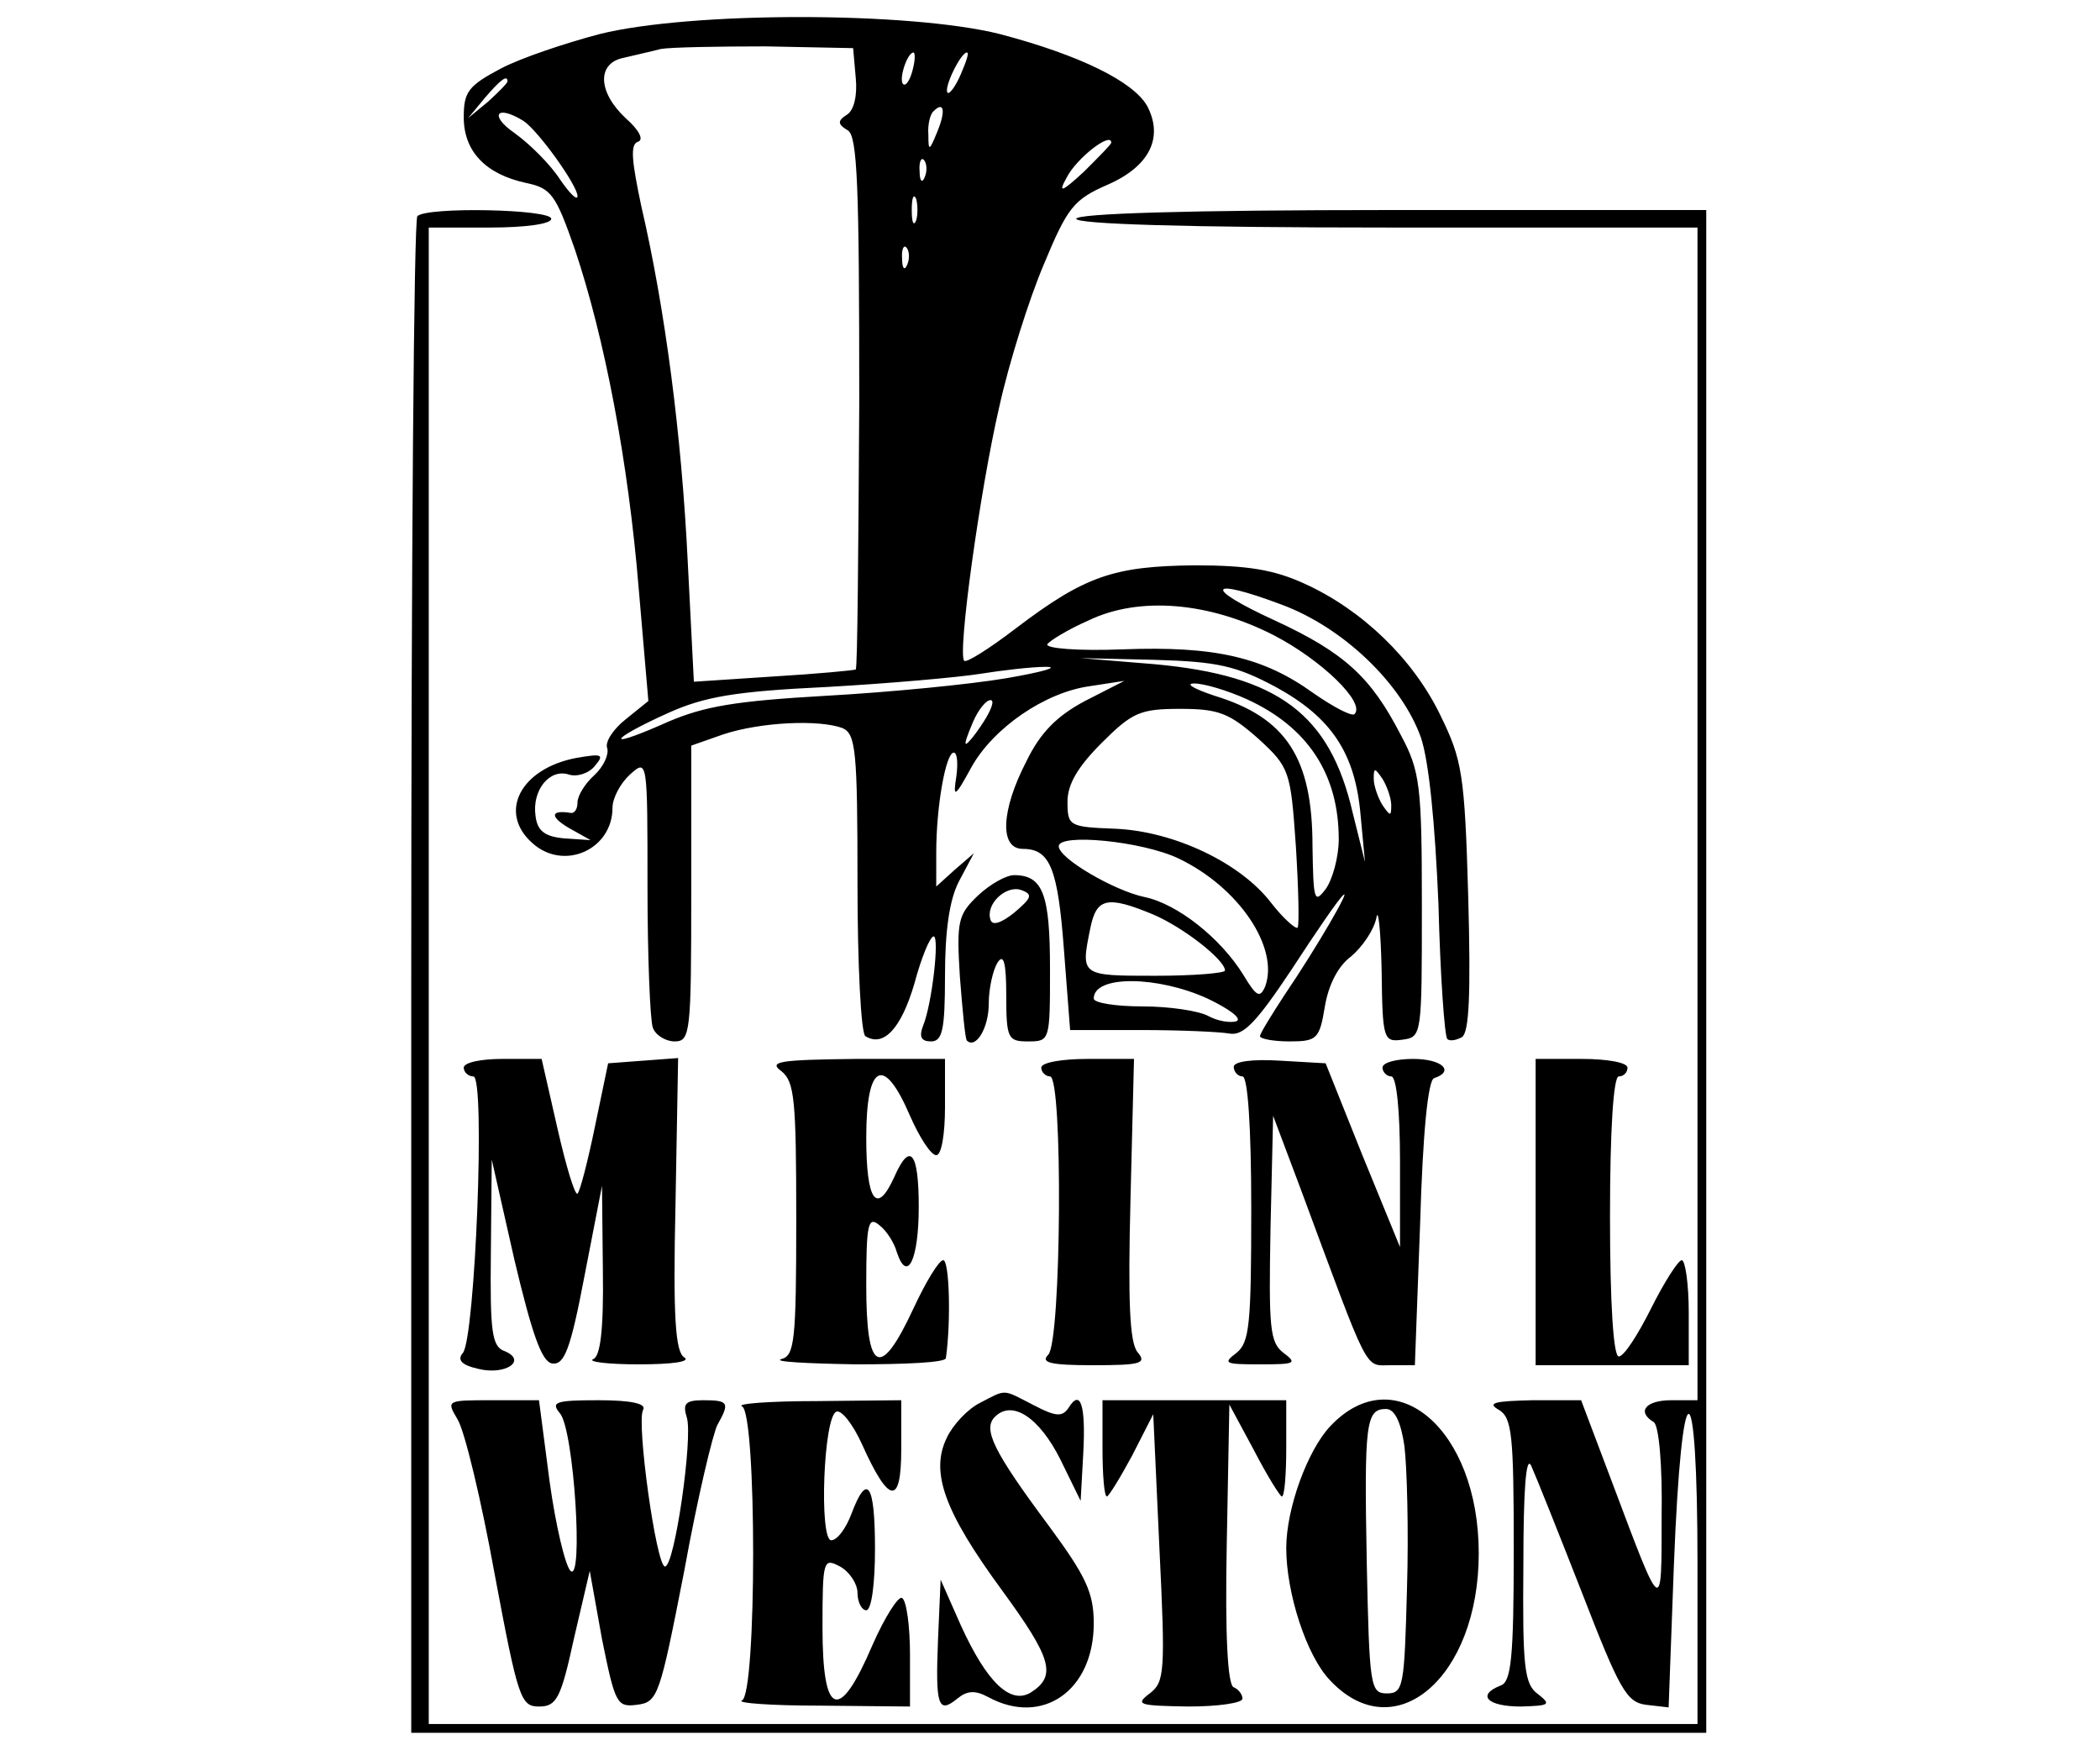 <?xml version="1.0" standalone="no"?>
<!DOCTYPE svg PUBLIC "-//W3C//DTD SVG 20010904//EN"
 "http://www.w3.org/TR/2001/REC-SVG-20010904/DTD/svg10.dtd">
<svg version="1.0" xmlns="http://www.w3.org/2000/svg"
 width="240pt" height="200pt" viewBox="0 0 240 200"
 preserveAspectRatio="xMidYMid meet">

<g transform="translate(0,200) scale(0.1,-0.1)"
fill="#000000" stroke="none">
<path d="M685 1961 c-38 -10 -89 -27 -112 -39 -38 -20 -43 -27 -43 -56 0 -39
25 -65 71 -75 29 -6 34 -13 56 -76 34 -101 61 -242 73 -388 l11 -128 -26 -21
c-14 -11 -24 -26 -21 -33 2 -7 -4 -21 -15 -31 -10 -9 -19 -23 -19 -31 0 -7 -3
-12 -7 -12 -24 4 -25 -4 -3 -17 l25 -14 -30 2 c-23 2 -31 9 -33 26 -4 29 16
54 38 47 9 -3 23 1 30 10 11 13 8 14 -21 9 -64 -12 -90 -62 -51 -97 36 -33 92
-8 92 40 0 11 9 28 20 38 20 18 20 17 20 -128 0 -80 3 -152 6 -161 3 -9 15
-16 25 -16 18 0 19 10 19 169 l0 169 37 13 c43 14 109 17 136 7 15 -7 17 -25
17 -177 0 -93 4 -172 9 -175 21 -13 41 9 56 60 8 30 18 54 22 54 7 0 -2 -78
-12 -102 -5 -13 -2 -18 9 -18 13 0 16 13 16 75 0 51 5 87 16 108 l17 32 -22
-19 -21 -19 0 39 c0 53 11 114 20 114 4 0 5 -12 3 -27 -4 -25 -2 -25 17 10 25
45 84 86 136 93 l39 6 -45 -23 c-32 -17 -51 -36 -67 -69 -29 -56 -31 -100 -4
-100 31 0 40 -22 47 -116 l7 -91 81 0 c44 0 90 -2 101 -4 16 -3 31 13 71 73
28 43 54 81 59 85 10 10 -29 -58 -67 -114 -15 -23 -28 -44 -28 -47 0 -3 15 -6
34 -6 31 0 34 3 40 39 4 25 15 47 30 58 13 11 26 30 29 44 2 13 5 -13 6 -59 1
-80 2 -83 24 -80 22 3 22 5 22 153 0 137 -2 154 -24 195 -34 66 -64 94 -144
131 -83 38 -77 50 8 18 70 -26 137 -90 159 -152 9 -27 16 -96 20 -191 2 -81 7
-150 10 -153 2 -3 10 -2 17 2 8 6 10 48 7 160 -4 141 -7 157 -32 208 -31 64
-89 120 -155 150 -35 16 -65 21 -126 21 -92 -1 -125 -12 -204 -72 -30 -23 -57
-40 -59 -37 -8 7 18 195 40 290 11 50 34 123 51 163 27 65 34 74 73 91 48 21
64 54 45 90 -16 28 -77 58 -168 82 -103 26 -354 26 -458 0z m293 -50 c2 -20
-2 -37 -10 -42 -11 -7 -11 -11 1 -18 11 -7 13 -64 13 -311 -1 -166 -2 -304 -4
-305 -2 -1 -44 -5 -94 -8 l-91 -6 -7 137 c-7 145 -26 290 -53 406 -11 52 -13
71 -4 74 7 2 2 13 -14 27 -32 30 -33 63 -2 69 12 3 31 7 42 10 11 2 65 3 120
3 l100 -2 3 -34z m65 9 c-3 -12 -8 -19 -11 -16 -5 6 5 36 12 36 2 0 2 -9 -1
-20z m55 -5 c-6 -14 -13 -23 -15 -21 -5 5 15 46 22 46 3 0 -1 -11 -7 -25z
m-518 -8 c0 -2 -10 -12 -22 -23 l-23 -19 19 23 c18 21 26 27 26 19z m491 -58
c-9 -22 -10 -22 -10 -3 -1 11 2 24 6 27 12 12 14 0 4 -24z m-473 13 c17 -11
62 -74 62 -86 0 -6 -9 3 -20 19 -11 17 -34 40 -52 53 -29 20 -21 33 10 14z
m672 -25 c0 -2 -14 -16 -31 -33 -26 -24 -30 -25 -20 -7 11 22 51 53 51 40z
m-213 -39 c-3 -8 -6 -5 -6 6 -1 11 2 17 5 13 3 -3 4 -12 1 -19z m-10 -50 c-3
-7 -5 -2 -5 12 0 14 2 19 5 13 2 -7 2 -19 0 -25z m-10 -50 c-3 -8 -6 -5 -6 6
-1 11 2 17 5 13 3 -3 4 -12 1 -19z m419 -424 c54 -28 105 -77 92 -90 -3 -3
-24 8 -47 24 -57 41 -112 54 -218 50 -50 -2 -89 1 -86 6 3 4 24 17 47 27 58
28 138 21 212 -17z m2 -59 c64 -35 91 -76 97 -147 l5 -53 -14 56 c-26 113 -85
157 -226 170 l-85 7 85 -2 c72 -2 93 -7 138 -31z m-308 10 c-41 -7 -133 -16
-205 -20 -105 -6 -140 -12 -182 -30 -29 -13 -53 -22 -53 -19 0 3 24 16 53 29
42 19 77 25 182 30 71 4 150 11 175 15 25 4 59 8 75 8 17 0 -4 -6 -45 -13z
m275 -24 c70 -32 105 -86 105 -160 0 -20 -7 -46 -15 -57 -13 -17 -14 -13 -15
49 0 101 -30 147 -112 172 -24 8 -34 14 -23 14 11 0 38 -8 60 -18z m-301 -26
c-9 -14 -18 -25 -20 -25 -2 0 2 11 8 25 6 14 15 25 20 25 5 0 1 -11 -8 -25z
m314 -19 c36 -33 37 -37 43 -123 3 -48 4 -90 2 -93 -2 -2 -16 10 -30 28 -35
46 -111 82 -178 85 -53 2 -55 3 -55 31 0 20 12 40 39 67 35 35 44 39 90 39 44
0 56 -5 89 -34z m152 -76 c0 -13 -1 -13 -10 0 -5 8 -10 22 -10 30 0 13 1 13
10 0 5 -8 10 -22 10 -30z m-243 -61 c69 -33 115 -102 99 -146 -6 -14 -10 -12
-25 13 -26 42 -75 81 -113 89 -34 7 -98 44 -98 58 0 15 95 6 137 -14z m-29
-64 c35 -15 82 -52 82 -64 0 -3 -36 -6 -80 -6 -85 0 -85 0 -74 54 7 35 19 38
72 16z m62 -96 c25 -12 40 -23 33 -26 -7 -2 -21 0 -32 6 -11 6 -45 11 -75 11
-31 0 -56 4 -56 9 0 27 73 26 130 0z"/>
<path d="M477 1753 c-4 -3 -7 -395 -7 -870 l0 -863 740 0 740 0 0 870 0 870
-360 0 c-233 0 -360 -4 -360 -10 0 -6 125 -10 355 -10 l355 0 0 -670 0 -670
-30 0 c-29 0 -40 -13 -20 -25 6 -4 10 -50 9 -108 0 -113 1 -114 -55 35 l-37
98 -56 0 c-43 -1 -52 -3 -38 -11 15 -9 17 -28 17 -160 0 -124 -3 -151 -15
-155 -28 -11 -15 -24 23 -24 33 1 35 2 20 14 -16 11 -18 31 -17 147 0 87 3
127 9 114 5 -11 31 -76 58 -145 43 -111 51 -125 73 -128 l26 -3 6 162 c9 231
27 231 27 1 l0 -182 -725 0 -725 0 0 855 0 855 70 0 c40 0 70 4 70 10 0 11
-142 14 -153 3z"/>
<path d="M1118 977 c-23 -22 -25 -29 -21 -93 3 -38 6 -71 8 -73 10 -10 25 14
25 42 0 18 5 39 10 47 7 11 10 0 10 -37 0 -50 2 -53 25 -53 25 0 25 1 25 83 0
85 -8 107 -41 107 -9 0 -27 -10 -41 -23z m41 -20 c-15 -12 -25 -15 -27 -8 -6
18 18 40 35 34 14 -5 12 -9 -8 -26z"/>
<path d="M530 780 c0 -5 5 -10 11 -10 14 0 2 -299 -12 -316 -7 -8 -1 -14 17
-18 31 -8 57 9 31 20 -15 5 -17 22 -16 113 l1 106 26 -115 c20 -84 31 -116 43
-118 14 -2 21 16 37 100 l20 103 1 -97 c1 -68 -3 -98 -11 -101 -7 -3 16 -6 52
-6 38 0 60 3 52 8 -10 6 -13 45 -10 175 l3 167 -40 -3 -40 -3 -15 -72 c-8 -39
-17 -74 -20 -77 -3 -2 -13 31 -23 75 l-18 79 -45 0 c-24 0 -44 -4 -44 -10z"/>
<path d="M893 776 c15 -12 17 -32 17 -169 0 -140 -2 -156 -17 -160 -10 -3 28
-5 85 -6 56 0 102 2 103 7 6 42 4 112 -3 112 -5 0 -20 -25 -34 -55 -38 -82
-54 -74 -54 26 0 70 2 80 15 69 8 -6 17 -20 20 -31 12 -36 25 -8 25 52 0 63
-10 75 -28 34 -20 -44 -32 -28 -32 45 0 85 20 95 50 25 11 -25 24 -45 30 -45
6 0 10 24 10 55 l0 55 -102 0 c-88 -1 -100 -3 -85 -14z"/>
<path d="M1190 780 c0 -5 5 -10 10 -10 15 0 13 -303 -2 -318 -9 -9 2 -12 51
-12 55 0 62 2 51 15 -9 11 -11 58 -8 175 l4 160 -53 0 c-29 0 -53 -4 -53 -10z"/>
<path d="M1410 781 c0 -6 5 -11 10 -11 6 0 10 -57 10 -151 0 -133 -2 -153 -17
-165 -16 -12 -13 -13 27 -13 40 0 43 1 27 13 -16 12 -17 29 -15 142 l3 129 32
-85 c79 -213 72 -200 102 -200 l28 0 6 162 c3 103 9 164 16 166 24 8 9 22 -24
22 -19 0 -35 -4 -35 -10 0 -5 5 -10 10 -10 6 0 10 -39 10 -97 l0 -98 -43 105
-42 105 -52 3 c-32 2 -53 -1 -53 -7z"/>
<path d="M1755 615 l0 -175 88 0 87 0 0 60 c0 33 -4 60 -8 60 -4 0 -20 -25
-35 -55 -15 -30 -31 -55 -37 -55 -6 0 -10 59 -10 160 0 100 4 160 10 160 6 0
10 5 10 10 0 6 -24 10 -52 10 l-53 0 0 -175z"/>
<path d="M1120 397 c-14 -7 -31 -25 -38 -40 -19 -39 -3 -84 63 -174 57 -78 63
-98 33 -117 -23 -14 -50 11 -80 77 l-23 52 -3 -69 c-3 -75 0 -85 22 -67 11 9
20 10 35 2 62 -34 121 7 121 84 0 35 -9 54 -51 111 -64 86 -76 111 -62 125 20
20 51 -1 75 -49 l23 -47 3 54 c3 55 -3 75 -17 52 -7 -10 -14 -10 -39 3 -37 19
-31 19 -62 3z"/>
<path d="M523 378 c8 -13 27 -92 42 -175 27 -144 30 -153 51 -153 20 0 25 9
40 78 l18 77 14 -78 c15 -74 17 -78 40 -75 24 3 26 10 54 153 15 83 33 158 38
167 14 25 13 28 -16 28 -21 0 -24 -4 -19 -20 7 -23 -14 -170 -25 -170 -10 0
-33 166 -25 179 4 7 -13 11 -51 11 -49 0 -55 -2 -44 -15 16 -19 27 -194 12
-180 -6 6 -17 52 -24 103 l-12 92 -53 0 c-53 0 -53 0 -40 -22z"/>
<path d="M848 393 c17 -7 17 -329 0 -336 -7 -3 33 -6 90 -6 l102 -1 0 59 c0
33 -4 62 -9 65 -4 3 -20 -22 -34 -54 -38 -89 -57 -82 -57 20 0 78 1 80 20 70
11 -6 20 -20 20 -30 0 -11 5 -20 10 -20 6 0 10 30 10 70 0 75 -9 88 -27 40 -6
-16 -16 -30 -23 -30 -14 0 -9 142 6 147 6 2 19 -15 29 -37 31 -69 45 -71 45
-6 l0 56 -97 -1 c-54 0 -92 -3 -85 -6z"/>
<path d="M1260 345 c0 -30 2 -55 5 -55 2 0 15 21 29 47 l24 47 7 -152 c7 -143
6 -154 -11 -167 -17 -13 -13 -14 44 -15 34 0 62 4 62 9 0 5 -5 11 -10 13 -7 2
-10 60 -8 163 l3 160 28 -52 c15 -29 30 -53 32 -53 3 0 5 25 5 55 l0 55 -105
0 -105 0 0 -55z"/>
<path d="M1520 370 c-26 -28 -50 -94 -50 -139 0 -51 23 -123 50 -151 74 -79
170 3 170 145 0 142 -96 224 -170 145z m85 -22 c3 -24 5 -97 3 -163 -3 -112
-4 -120 -23 -120 -19 0 -20 8 -23 150 -3 159 -1 175 22 175 10 0 17 -15 21
-42z"/>
</g>
</svg>
